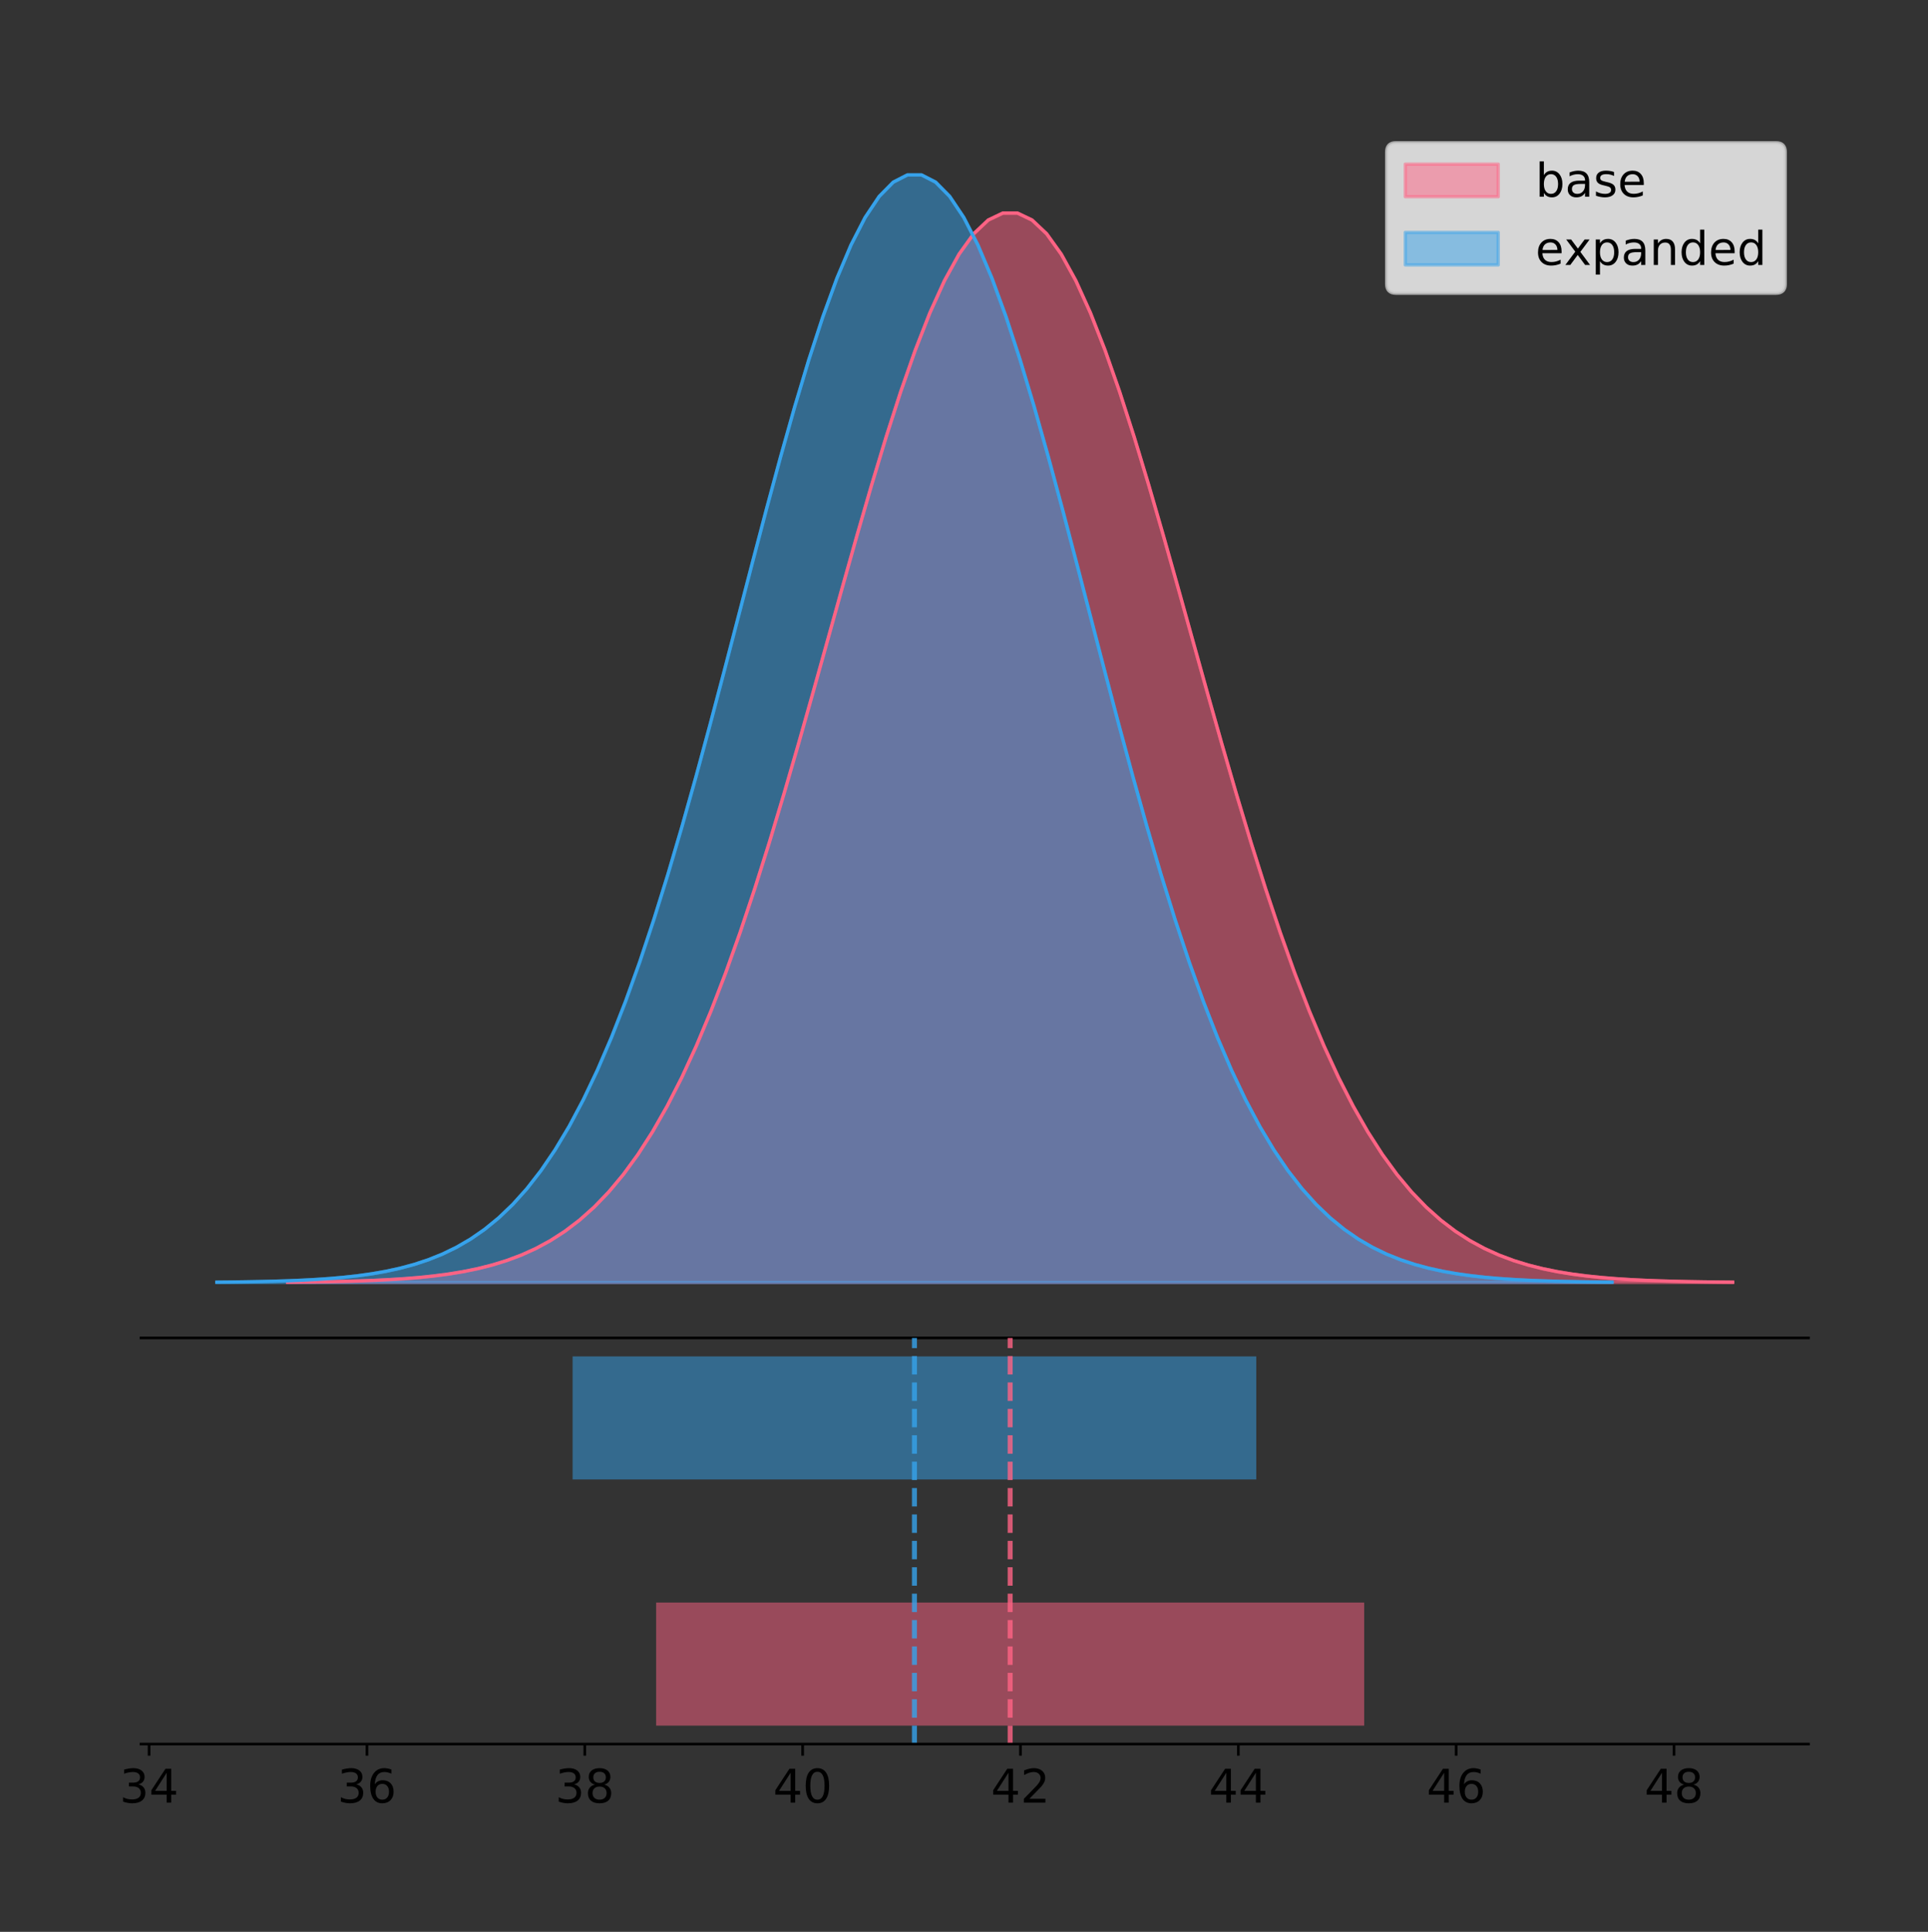 <?xml version="1.0" encoding="utf-8" standalone="no"?>
<!DOCTYPE svg PUBLIC "-//W3C//DTD SVG 1.1//EN"
  "http://www.w3.org/Graphics/SVG/1.1/DTD/svg11.dtd">
<!-- Created with matplotlib (https://matplotlib.org/) -->
<svg height="581.789pt" version="1.1" viewBox="0 0 580.673 581.789" width="580.673pt" xmlns="http://www.w3.org/2000/svg" xmlns:xlink="http://www.w3.org/1999/xlink">
 <rect x="0" y="0" width="580.673" height="581.789" fill="#333333" stroke="none"/>
 <defs>
  <style type="text/css">
*{stroke-linecap:butt;stroke-linejoin:round;}
  </style>
 </defs>
 <g id="figure_1">
  <g id="patch_1">
   <path d="M 0 581.789 
L 580.673 581.789 
L 580.673 0 
L 0 0 
z
" style="fill:none;"/>
  </g>
  <g id="axes_1">
   <g id="patch_2">
    <path d="M 42.473 402.93 
L 544.673 402.93 
L 544.673 36 
L 42.473 36 
z
" style="fill:none;"/>
   </g>
   <g id="PolyCollection_1">
    <defs>
     <path d="M 86.63 -195.538 
L 86.63 -195.646 
L 91.026 -195.687 
L 95.422 -195.742 
L 99.818 -195.815 
L 104.214 -195.912 
L 108.61 -196.04 
L 113.007 -196.207 
L 117.403 -196.423 
L 121.799 -196.703 
L 126.195 -197.06 
L 130.591 -197.515 
L 134.987 -198.088 
L 139.383 -198.806 
L 143.779 -199.699 
L 148.176 -200.802 
L 152.572 -202.154 
L 156.968 -203.799 
L 161.364 -205.785 
L 165.76 -208.166 
L 170.156 -211 
L 174.552 -214.346 
L 178.948 -218.267 
L 183.344 -222.827 
L 187.741 -228.089 
L 192.137 -234.112 
L 196.533 -240.952 
L 200.929 -248.657 
L 205.325 -257.266 
L 209.721 -266.802 
L 214.117 -277.276 
L 218.513 -288.679 
L 222.91 -300.983 
L 227.306 -314.134 
L 231.702 -328.058 
L 236.098 -342.653 
L 240.494 -357.792 
L 244.89 -373.324 
L 249.286 -389.076 
L 253.682 -404.851 
L 258.078 -420.439 
L 262.475 -435.615 
L 266.871 -450.147 
L 271.267 -463.801 
L 275.663 -476.348 
L 280.059 -487.568 
L 284.455 -497.26 
L 288.851 -505.245 
L 293.247 -511.372 
L 297.643 -515.524 
L 302.04 -517.62 
L 306.436 -517.62 
L 310.832 -515.524 
L 315.228 -511.372 
L 319.624 -505.245 
L 324.02 -497.26 
L 328.416 -487.568 
L 332.812 -476.348 
L 337.209 -463.801 
L 341.605 -450.147 
L 346.001 -435.615 
L 350.397 -420.439 
L 354.793 -404.851 
L 359.189 -389.076 
L 363.585 -373.324 
L 367.981 -357.792 
L 372.377 -342.653 
L 376.774 -328.058 
L 381.17 -314.134 
L 385.566 -300.983 
L 389.962 -288.679 
L 394.358 -277.276 
L 398.754 -266.802 
L 403.15 -257.266 
L 407.546 -248.657 
L 411.943 -240.952 
L 416.339 -234.112 
L 420.735 -228.089 
L 425.131 -222.827 
L 429.527 -218.267 
L 433.923 -214.346 
L 438.319 -211 
L 442.715 -208.166 
L 447.111 -205.785 
L 451.508 -203.799 
L 455.904 -202.154 
L 460.3 -200.802 
L 464.696 -199.699 
L 469.092 -198.806 
L 473.488 -198.088 
L 477.884 -197.515 
L 482.28 -197.06 
L 486.676 -196.703 
L 491.073 -196.423 
L 495.469 -196.207 
L 499.865 -196.04 
L 504.261 -195.912 
L 508.657 -195.815 
L 513.053 -195.742 
L 517.449 -195.687 
L 521.845 -195.646 
L 521.845 -195.538 
L 521.845 -195.538 
L 517.449 -195.538 
L 513.053 -195.538 
L 508.657 -195.538 
L 504.261 -195.538 
L 499.865 -195.538 
L 495.469 -195.538 
L 491.073 -195.538 
L 486.676 -195.538 
L 482.28 -195.538 
L 477.884 -195.538 
L 473.488 -195.538 
L 469.092 -195.538 
L 464.696 -195.538 
L 460.3 -195.538 
L 455.904 -195.538 
L 451.508 -195.538 
L 447.111 -195.538 
L 442.715 -195.538 
L 438.319 -195.538 
L 433.923 -195.538 
L 429.527 -195.538 
L 425.131 -195.538 
L 420.735 -195.538 
L 416.339 -195.538 
L 411.943 -195.538 
L 407.546 -195.538 
L 403.15 -195.538 
L 398.754 -195.538 
L 394.358 -195.538 
L 389.962 -195.538 
L 385.566 -195.538 
L 381.17 -195.538 
L 376.774 -195.538 
L 372.377 -195.538 
L 367.981 -195.538 
L 363.585 -195.538 
L 359.189 -195.538 
L 354.793 -195.538 
L 350.397 -195.538 
L 346.001 -195.538 
L 341.605 -195.538 
L 337.209 -195.538 
L 332.812 -195.538 
L 328.416 -195.538 
L 324.02 -195.538 
L 319.624 -195.538 
L 315.228 -195.538 
L 310.832 -195.538 
L 306.436 -195.538 
L 302.04 -195.538 
L 297.643 -195.538 
L 293.247 -195.538 
L 288.851 -195.538 
L 284.455 -195.538 
L 280.059 -195.538 
L 275.663 -195.538 
L 271.267 -195.538 
L 266.871 -195.538 
L 262.475 -195.538 
L 258.078 -195.538 
L 253.682 -195.538 
L 249.286 -195.538 
L 244.89 -195.538 
L 240.494 -195.538 
L 236.098 -195.538 
L 231.702 -195.538 
L 227.306 -195.538 
L 222.91 -195.538 
L 218.513 -195.538 
L 214.117 -195.538 
L 209.721 -195.538 
L 205.325 -195.538 
L 200.929 -195.538 
L 196.533 -195.538 
L 192.137 -195.538 
L 187.741 -195.538 
L 183.344 -195.538 
L 178.948 -195.538 
L 174.552 -195.538 
L 170.156 -195.538 
L 165.76 -195.538 
L 161.364 -195.538 
L 156.968 -195.538 
L 152.572 -195.538 
L 148.176 -195.538 
L 143.779 -195.538 
L 139.383 -195.538 
L 134.987 -195.538 
L 130.591 -195.538 
L 126.195 -195.538 
L 121.799 -195.538 
L 117.403 -195.538 
L 113.007 -195.538 
L 108.61 -195.538 
L 104.214 -195.538 
L 99.818 -195.538 
L 95.422 -195.538 
L 91.026 -195.538 
L 86.63 -195.538 
z
" id="mc28d2d5008" style="stroke:#ff6384;stroke-opacity:0.5;"/>
    </defs>
    <g clip-path="url(#p63760fb842)">
     <use style="fill:#ff6384;fill-opacity:0.5;stroke:#ff6384;stroke-opacity:0.5;" x="0" xlink:href="#mc28d2d5008" y="581.789"/>
    </g>
   </g>
   <g id="PolyCollection_2">
    <defs>
     <path d="M 65.3 -195.538 
L 65.3 -195.65 
L 69.545 -195.692 
L 73.789 -195.749 
L 78.034 -195.825 
L 82.279 -195.925 
L 86.523 -196.058 
L 90.768 -196.23 
L 95.013 -196.455 
L 99.257 -196.744 
L 103.502 -197.115 
L 107.747 -197.585 
L 111.992 -198.179 
L 116.236 -198.923 
L 120.481 -199.848 
L 124.726 -200.99 
L 128.97 -202.39 
L 133.215 -204.093 
L 137.46 -206.151 
L 141.704 -208.617 
L 145.949 -211.552 
L 150.194 -215.017 
L 154.438 -219.078 
L 158.683 -223.801 
L 162.928 -229.25 
L 167.172 -235.488 
L 171.417 -242.572 
L 175.662 -250.552 
L 179.906 -259.468 
L 184.151 -269.344 
L 188.396 -280.192 
L 192.641 -292.002 
L 196.885 -304.744 
L 201.13 -318.365 
L 205.375 -332.786 
L 209.619 -347.901 
L 213.864 -363.58 
L 218.109 -379.667 
L 222.353 -395.98 
L 226.598 -412.318 
L 230.843 -428.462 
L 235.087 -444.18 
L 239.332 -459.23 
L 243.577 -473.372 
L 247.821 -486.366 
L 252.066 -497.987 
L 256.311 -508.025 
L 260.555 -516.294 
L 264.8 -522.64 
L 269.045 -526.94 
L 273.29 -529.111 
L 277.534 -529.111 
L 281.779 -526.94 
L 286.024 -522.64 
L 290.268 -516.294 
L 294.513 -508.025 
L 298.758 -497.987 
L 303.002 -486.366 
L 307.247 -473.372 
L 311.492 -459.23 
L 315.736 -444.18 
L 319.981 -428.462 
L 324.226 -412.318 
L 328.47 -395.98 
L 332.715 -379.667 
L 336.96 -363.58 
L 341.205 -347.901 
L 345.449 -332.786 
L 349.694 -318.365 
L 353.939 -304.744 
L 358.183 -292.002 
L 362.428 -280.192 
L 366.673 -269.344 
L 370.917 -259.468 
L 375.162 -250.552 
L 379.407 -242.572 
L 383.651 -235.488 
L 387.896 -229.25 
L 392.141 -223.801 
L 396.385 -219.078 
L 400.63 -215.017 
L 404.875 -211.552 
L 409.119 -208.617 
L 413.364 -206.151 
L 417.609 -204.093 
L 421.854 -202.39 
L 426.098 -200.99 
L 430.343 -199.848 
L 434.588 -198.923 
L 438.832 -198.179 
L 443.077 -197.585 
L 447.322 -197.115 
L 451.566 -196.744 
L 455.811 -196.455 
L 460.056 -196.23 
L 464.3 -196.058 
L 468.545 -195.925 
L 472.79 -195.825 
L 477.034 -195.749 
L 481.279 -195.692 
L 485.524 -195.65 
L 485.524 -195.538 
L 485.524 -195.538 
L 481.279 -195.538 
L 477.034 -195.538 
L 472.79 -195.538 
L 468.545 -195.538 
L 464.3 -195.538 
L 460.056 -195.538 
L 455.811 -195.538 
L 451.566 -195.538 
L 447.322 -195.538 
L 443.077 -195.538 
L 438.832 -195.538 
L 434.588 -195.538 
L 430.343 -195.538 
L 426.098 -195.538 
L 421.854 -195.538 
L 417.609 -195.538 
L 413.364 -195.538 
L 409.119 -195.538 
L 404.875 -195.538 
L 400.63 -195.538 
L 396.385 -195.538 
L 392.141 -195.538 
L 387.896 -195.538 
L 383.651 -195.538 
L 379.407 -195.538 
L 375.162 -195.538 
L 370.917 -195.538 
L 366.673 -195.538 
L 362.428 -195.538 
L 358.183 -195.538 
L 353.939 -195.538 
L 349.694 -195.538 
L 345.449 -195.538 
L 341.205 -195.538 
L 336.96 -195.538 
L 332.715 -195.538 
L 328.47 -195.538 
L 324.226 -195.538 
L 319.981 -195.538 
L 315.736 -195.538 
L 311.492 -195.538 
L 307.247 -195.538 
L 303.002 -195.538 
L 298.758 -195.538 
L 294.513 -195.538 
L 290.268 -195.538 
L 286.024 -195.538 
L 281.779 -195.538 
L 277.534 -195.538 
L 273.29 -195.538 
L 269.045 -195.538 
L 264.8 -195.538 
L 260.555 -195.538 
L 256.311 -195.538 
L 252.066 -195.538 
L 247.821 -195.538 
L 243.577 -195.538 
L 239.332 -195.538 
L 235.087 -195.538 
L 230.843 -195.538 
L 226.598 -195.538 
L 222.353 -195.538 
L 218.109 -195.538 
L 213.864 -195.538 
L 209.619 -195.538 
L 205.375 -195.538 
L 201.13 -195.538 
L 196.885 -195.538 
L 192.641 -195.538 
L 188.396 -195.538 
L 184.151 -195.538 
L 179.906 -195.538 
L 175.662 -195.538 
L 171.417 -195.538 
L 167.172 -195.538 
L 162.928 -195.538 
L 158.683 -195.538 
L 154.438 -195.538 
L 150.194 -195.538 
L 145.949 -195.538 
L 141.704 -195.538 
L 137.46 -195.538 
L 133.215 -195.538 
L 128.97 -195.538 
L 124.726 -195.538 
L 120.481 -195.538 
L 116.236 -195.538 
L 111.992 -195.538 
L 107.747 -195.538 
L 103.502 -195.538 
L 99.257 -195.538 
L 95.013 -195.538 
L 90.768 -195.538 
L 86.523 -195.538 
L 82.279 -195.538 
L 78.034 -195.538 
L 73.789 -195.538 
L 69.545 -195.538 
L 65.3 -195.538 
z
" id="mc185fe6f7a" style="stroke:#36a2eb;stroke-opacity:0.5;"/>
    </defs>
    <g clip-path="url(#p63760fb842)">
     <use style="fill:#36a2eb;fill-opacity:0.5;stroke:#36a2eb;stroke-opacity:0.5;" x="0" xlink:href="#mc185fe6f7a" y="581.789"/>
    </g>
   </g>
   <g id="line2d_1">
    <path clip-path="url(#p63760fb842)" d="M 86.63 386.143 
L 91.026 386.102 
L 95.422 386.048 
L 99.818 385.974 
L 104.214 385.877 
L 108.61 385.75 
L 113.007 385.583 
L 117.403 385.366 
L 121.799 385.087 
L 126.195 384.729 
L 130.591 384.275 
L 134.987 383.701 
L 139.383 382.983 
L 143.779 382.09 
L 148.176 380.987 
L 152.572 379.635 
L 156.968 377.991 
L 161.364 376.004 
L 165.76 373.623 
L 170.156 370.789 
L 174.552 367.443 
L 178.948 363.522 
L 183.344 358.962 
L 187.741 353.701 
L 192.137 347.678 
L 196.533 340.837 
L 200.929 333.132 
L 205.325 324.524 
L 209.721 314.987 
L 214.117 304.513 
L 218.513 293.11 
L 222.91 280.807 
L 227.306 267.655 
L 231.702 253.731 
L 236.098 239.137 
L 240.494 223.997 
L 244.89 208.465 
L 249.286 192.714 
L 253.682 176.938 
L 258.078 161.35 
L 262.475 146.174 
L 266.871 131.642 
L 271.267 117.988 
L 275.663 105.441 
L 280.059 94.221 
L 284.455 84.529 
L 288.851 76.544 
L 293.247 70.417 
L 297.643 66.265 
L 302.04 64.169 
L 306.436 64.169 
L 310.832 66.265 
L 315.228 70.417 
L 319.624 76.544 
L 324.02 84.529 
L 328.416 94.221 
L 332.812 105.441 
L 337.209 117.988 
L 341.605 131.642 
L 346.001 146.174 
L 350.397 161.35 
L 354.793 176.938 
L 359.189 192.714 
L 363.585 208.465 
L 367.981 223.997 
L 372.377 239.137 
L 376.774 253.731 
L 381.17 267.655 
L 385.566 280.807 
L 389.962 293.11 
L 394.358 304.513 
L 398.754 314.987 
L 403.15 324.524 
L 407.546 333.132 
L 411.943 340.837 
L 416.339 347.678 
L 420.735 353.701 
L 425.131 358.962 
L 429.527 363.522 
L 433.923 367.443 
L 438.319 370.789 
L 442.715 373.623 
L 447.111 376.004 
L 451.508 377.991 
L 455.904 379.635 
L 460.3 380.987 
L 464.696 382.09 
L 469.092 382.983 
L 473.488 383.701 
L 477.884 384.275 
L 482.28 384.729 
L 486.676 385.087 
L 491.073 385.366 
L 495.469 385.583 
L 499.865 385.75 
L 504.261 385.877 
L 508.657 385.974 
L 513.053 386.048 
L 517.449 386.102 
L 521.845 386.143 
" style="fill:none;stroke:#ff6384;stroke-linecap:square;"/>
   </g>
   <g id="line2d_2">
    <path clip-path="url(#p63760fb842)" d="M 65.3 386.139 
L 69.545 386.097 
L 73.789 386.04 
L 78.034 385.965 
L 82.279 385.864 
L 86.523 385.732 
L 90.768 385.559 
L 95.013 385.334 
L 99.257 385.045 
L 103.502 384.675 
L 107.747 384.204 
L 111.992 383.61 
L 116.236 382.867 
L 120.481 381.941 
L 124.726 380.799 
L 128.97 379.399 
L 133.215 377.696 
L 137.46 375.639 
L 141.704 373.172 
L 145.949 370.238 
L 150.194 366.772 
L 154.438 362.711 
L 158.683 357.989 
L 162.928 352.539 
L 167.172 346.301 
L 171.417 339.217 
L 175.662 331.237 
L 179.906 322.322 
L 184.151 312.445 
L 188.396 301.597 
L 192.641 289.787 
L 196.885 277.045 
L 201.13 263.424 
L 205.375 249.004 
L 209.619 233.888 
L 213.864 218.209 
L 218.109 202.123 
L 222.353 185.809 
L 226.598 169.471 
L 230.843 153.327 
L 235.087 137.61 
L 239.332 122.559 
L 243.577 108.418 
L 247.821 95.423 
L 252.066 83.803 
L 256.311 73.765 
L 260.555 65.495 
L 264.8 59.15 
L 269.045 54.85 
L 273.29 52.679 
L 277.534 52.679 
L 281.779 54.85 
L 286.024 59.15 
L 290.268 65.495 
L 294.513 73.765 
L 298.758 83.803 
L 303.002 95.423 
L 307.247 108.418 
L 311.492 122.559 
L 315.736 137.61 
L 319.981 153.327 
L 324.226 169.471 
L 328.47 185.809 
L 332.715 202.123 
L 336.96 218.209 
L 341.205 233.888 
L 345.449 249.004 
L 349.694 263.424 
L 353.939 277.045 
L 358.183 289.787 
L 362.428 301.597 
L 366.673 312.445 
L 370.917 322.322 
L 375.162 331.237 
L 379.407 339.217 
L 383.651 346.301 
L 387.896 352.539 
L 392.141 357.989 
L 396.385 362.711 
L 400.63 366.772 
L 404.875 370.238 
L 409.119 373.172 
L 413.364 375.639 
L 417.609 377.696 
L 421.854 379.399 
L 426.098 380.799 
L 430.343 381.941 
L 434.588 382.867 
L 438.832 383.61 
L 443.077 384.204 
L 447.322 384.675 
L 451.566 385.045 
L 455.811 385.334 
L 460.056 385.559 
L 464.3 385.732 
L 468.545 385.864 
L 472.79 385.965 
L 477.034 386.04 
L 481.279 386.097 
L 485.524 386.139 
" style="fill:none;stroke:#36a2eb;stroke-linecap:square;"/>
   </g>
   <g id="patch_3">
    <path d="M 42.473 402.93 
L 544.673 402.93 
" style="fill:none;stroke:#000000;stroke-linecap:square;stroke-linejoin:miter;stroke-width:0.8;"/>
   </g>
   <g id="legend_1">
    <g id="patch_4">
     <path d="M 420.445 88.299 
L 534.873 88.299 
Q 537.673 88.299 537.673 85.499 
L 537.673 45.8 
Q 537.673 43 534.873 43 
L 420.445 43 
Q 417.645 43 417.645 45.8 
L 417.645 85.499 
Q 417.645 88.299 420.445 88.299 
z
" style="fill:#ffffff;opacity:0.8;stroke:#cccccc;stroke-linejoin:miter;"/>
    </g>
    <g id="patch_5">
     <path d="M 423.245 59.238 
L 451.245 59.238 
L 451.245 49.438 
L 423.245 49.438 
z
" style="fill:#ff6384;opacity:0.5;stroke:#ff6384;stroke-linejoin:miter;"/>
    </g>
    <g id="text_1">
     <!-- base -->
     <defs>
      <path d="M 48.688 27.297 
Q 48.688 37.203 44.609 42.844 
Q 40.531 48.484 33.406 48.484 
Q 26.266 48.484 22.188 42.844 
Q 18.109 37.203 18.109 27.297 
Q 18.109 17.391 22.188 11.75 
Q 26.266 6.109 33.406 6.109 
Q 40.531 6.109 44.609 11.75 
Q 48.688 17.391 48.688 27.297 
z
M 18.109 46.391 
Q 20.953 51.266 25.266 53.625 
Q 29.594 56 35.594 56 
Q 45.562 56 51.781 48.094 
Q 58.016 40.188 58.016 27.297 
Q 58.016 14.406 51.781 6.484 
Q 45.562 -1.422 35.594 -1.422 
Q 29.594 -1.422 25.266 0.953 
Q 20.953 3.328 18.109 8.203 
L 18.109 0 
L 9.078 0 
L 9.078 75.984 
L 18.109 75.984 
z
" id="DejaVuSans-98"/>
      <path d="M 34.281 27.484 
Q 23.391 27.484 19.188 25 
Q 14.984 22.516 14.984 16.5 
Q 14.984 11.719 18.141 8.906 
Q 21.297 6.109 26.703 6.109 
Q 34.188 6.109 38.703 11.406 
Q 43.219 16.703 43.219 25.484 
L 43.219 27.484 
z
M 52.203 31.203 
L 52.203 0 
L 43.219 0 
L 43.219 8.297 
Q 40.141 3.328 35.547 0.953 
Q 30.953 -1.422 24.312 -1.422 
Q 15.922 -1.422 10.953 3.297 
Q 6 8.016 6 15.922 
Q 6 25.141 12.172 29.828 
Q 18.359 34.516 30.609 34.516 
L 43.219 34.516 
L 43.219 35.406 
Q 43.219 41.609 39.141 45 
Q 35.062 48.391 27.688 48.391 
Q 23 48.391 18.547 47.266 
Q 14.109 46.141 10.016 43.891 
L 10.016 52.203 
Q 14.938 54.109 19.578 55.047 
Q 24.219 56 28.609 56 
Q 40.484 56 46.344 49.844 
Q 52.203 43.703 52.203 31.203 
z
" id="DejaVuSans-97"/>
      <path d="M 44.281 53.078 
L 44.281 44.578 
Q 40.484 46.531 36.375 47.5 
Q 32.281 48.484 27.875 48.484 
Q 21.188 48.484 17.844 46.438 
Q 14.5 44.391 14.5 40.281 
Q 14.5 37.156 16.891 35.375 
Q 19.281 33.594 26.516 31.984 
L 29.594 31.297 
Q 39.156 29.25 43.188 25.516 
Q 47.219 21.781 47.219 15.094 
Q 47.219 7.469 41.188 3.016 
Q 35.156 -1.422 24.609 -1.422 
Q 20.219 -1.422 15.453 -0.562 
Q 10.688 0.297 5.422 2 
L 5.422 11.281 
Q 10.406 8.688 15.234 7.391 
Q 20.062 6.109 24.812 6.109 
Q 31.156 6.109 34.562 8.281 
Q 37.984 10.453 37.984 14.406 
Q 37.984 18.062 35.516 20.016 
Q 33.062 21.969 24.703 23.781 
L 21.578 24.516 
Q 13.234 26.266 9.516 29.906 
Q 5.812 33.547 5.812 39.891 
Q 5.812 47.609 11.281 51.797 
Q 16.75 56 26.812 56 
Q 31.781 56 36.172 55.266 
Q 40.578 54.547 44.281 53.078 
z
" id="DejaVuSans-115"/>
      <path d="M 56.203 29.594 
L 56.203 25.203 
L 14.891 25.203 
Q 15.484 15.922 20.484 11.062 
Q 25.484 6.203 34.422 6.203 
Q 39.594 6.203 44.453 7.469 
Q 49.312 8.734 54.109 11.281 
L 54.109 2.781 
Q 49.266 0.734 44.188 -0.344 
Q 39.109 -1.422 33.891 -1.422 
Q 20.797 -1.422 13.156 6.188 
Q 5.516 13.812 5.516 26.812 
Q 5.516 40.234 12.766 48.109 
Q 20.016 56 32.328 56 
Q 43.359 56 49.781 48.891 
Q 56.203 41.797 56.203 29.594 
z
M 47.219 32.234 
Q 47.125 39.594 43.094 43.984 
Q 39.062 48.391 32.422 48.391 
Q 24.906 48.391 20.391 44.141 
Q 15.875 39.891 15.188 32.172 
z
" id="DejaVuSans-101"/>
     </defs>
     <g transform="translate(462.445 59.238)scale(0.14 -0.14)">
      <use xlink:href="#DejaVuSans-98"/>
      <use x="63.477" xlink:href="#DejaVuSans-97"/>
      <use x="124.756" xlink:href="#DejaVuSans-115"/>
      <use x="176.855" xlink:href="#DejaVuSans-101"/>
     </g>
    </g>
    <g id="patch_6">
     <path d="M 423.245 79.787 
L 451.245 79.787 
L 451.245 69.987 
L 423.245 69.987 
z
" style="fill:#36a2eb;opacity:0.5;stroke:#36a2eb;stroke-linejoin:miter;"/>
    </g>
    <g id="text_2">
     <!-- expanded -->
     <defs>
      <path d="M 54.891 54.688 
L 35.109 28.078 
L 55.906 0 
L 45.312 0 
L 29.391 21.484 
L 13.484 0 
L 2.875 0 
L 24.125 28.609 
L 4.688 54.688 
L 15.281 54.688 
L 29.781 35.203 
L 44.281 54.688 
z
" id="DejaVuSans-120"/>
      <path d="M 18.109 8.203 
L 18.109 -20.797 
L 9.078 -20.797 
L 9.078 54.688 
L 18.109 54.688 
L 18.109 46.391 
Q 20.953 51.266 25.266 53.625 
Q 29.594 56 35.594 56 
Q 45.562 56 51.781 48.094 
Q 58.016 40.188 58.016 27.297 
Q 58.016 14.406 51.781 6.484 
Q 45.562 -1.422 35.594 -1.422 
Q 29.594 -1.422 25.266 0.953 
Q 20.953 3.328 18.109 8.203 
z
M 48.688 27.297 
Q 48.688 37.203 44.609 42.844 
Q 40.531 48.484 33.406 48.484 
Q 26.266 48.484 22.188 42.844 
Q 18.109 37.203 18.109 27.297 
Q 18.109 17.391 22.188 11.75 
Q 26.266 6.109 33.406 6.109 
Q 40.531 6.109 44.609 11.75 
Q 48.688 17.391 48.688 27.297 
z
" id="DejaVuSans-112"/>
      <path d="M 54.891 33.016 
L 54.891 0 
L 45.906 0 
L 45.906 32.719 
Q 45.906 40.484 42.875 44.328 
Q 39.844 48.188 33.797 48.188 
Q 26.516 48.188 22.312 43.547 
Q 18.109 38.922 18.109 30.906 
L 18.109 0 
L 9.078 0 
L 9.078 54.688 
L 18.109 54.688 
L 18.109 46.188 
Q 21.344 51.125 25.703 53.562 
Q 30.078 56 35.797 56 
Q 45.219 56 50.047 50.172 
Q 54.891 44.344 54.891 33.016 
z
" id="DejaVuSans-110"/>
      <path d="M 45.406 46.391 
L 45.406 75.984 
L 54.391 75.984 
L 54.391 0 
L 45.406 0 
L 45.406 8.203 
Q 42.578 3.328 38.25 0.953 
Q 33.938 -1.422 27.875 -1.422 
Q 17.969 -1.422 11.734 6.484 
Q 5.516 14.406 5.516 27.297 
Q 5.516 40.188 11.734 48.094 
Q 17.969 56 27.875 56 
Q 33.938 56 38.25 53.625 
Q 42.578 51.266 45.406 46.391 
z
M 14.797 27.297 
Q 14.797 17.391 18.875 11.75 
Q 22.953 6.109 30.078 6.109 
Q 37.203 6.109 41.297 11.75 
Q 45.406 17.391 45.406 27.297 
Q 45.406 37.203 41.297 42.844 
Q 37.203 48.484 30.078 48.484 
Q 22.953 48.484 18.875 42.844 
Q 14.797 37.203 14.797 27.297 
z
" id="DejaVuSans-100"/>
     </defs>
     <g transform="translate(462.445 79.787)scale(0.14 -0.14)">
      <use xlink:href="#DejaVuSans-101"/>
      <use x="61.508" xlink:href="#DejaVuSans-120"/>
      <use x="120.688" xlink:href="#DejaVuSans-112"/>
      <use x="184.164" xlink:href="#DejaVuSans-97"/>
      <use x="245.443" xlink:href="#DejaVuSans-110"/>
      <use x="308.822" xlink:href="#DejaVuSans-100"/>
      <use x="372.299" xlink:href="#DejaVuSans-101"/>
      <use x="433.822" xlink:href="#DejaVuSans-100"/>
     </g>
    </g>
   </g>
  </g>
  <g id="axes_2">
   <g id="patch_7">
    <path d="M 42.473 525.24 
L 544.673 525.24 
L 544.673 402.93 
L 42.473 402.93 
z
" style="fill:none;"/>
   </g>
   <g id="patch_8">
    <path clip-path="url(#p24c0a06af6)" d="M 197.61 519.68 
L 410.865 519.68 
L 410.865 482.617 
L 197.61 482.617 
z
" style="fill:#ff6384;opacity:0.5;"/>
   </g>
   <g id="patch_9">
    <path clip-path="url(#p24c0a06af6)" d="M 172.457 445.553 
L 378.367 445.553 
L 378.367 408.49 
L 172.457 408.49 
z
" style="fill:#36a2eb;opacity:0.5;"/>
   </g>
   <g id="matplotlib.axis_1">
    <g id="xtick_1">
     <g id="line2d_3">
      <defs>
       <path d="M 0 0 
L 0 3.5 
" id="me25cbfcd0f" style="stroke:#000000;stroke-width:0.8;"/>
      </defs>
      <g>
       <use style="stroke:#000000;stroke-width:0.8;" x="44.907" xlink:href="#me25cbfcd0f" y="525.24"/>
      </g>
     </g>
     <g id="text_3">
      <!-- 34 -->
      <defs>
       <path d="M 40.578 39.312 
Q 47.656 37.797 51.625 33 
Q 55.609 28.219 55.609 21.188 
Q 55.609 10.406 48.188 4.484 
Q 40.766 -1.422 27.094 -1.422 
Q 22.516 -1.422 17.656 -0.516 
Q 12.797 0.391 7.625 2.203 
L 7.625 11.719 
Q 11.719 9.328 16.594 8.109 
Q 21.484 6.891 26.812 6.891 
Q 36.078 6.891 40.938 10.547 
Q 45.797 14.203 45.797 21.188 
Q 45.797 27.641 41.281 31.266 
Q 36.766 34.906 28.719 34.906 
L 20.219 34.906 
L 20.219 43.016 
L 29.109 43.016 
Q 36.375 43.016 40.234 45.922 
Q 44.094 48.828 44.094 54.297 
Q 44.094 59.906 40.109 62.906 
Q 36.141 65.922 28.719 65.922 
Q 24.656 65.922 20.016 65.031 
Q 15.375 64.156 9.812 62.312 
L 9.812 71.094 
Q 15.438 72.656 20.344 73.438 
Q 25.25 74.219 29.594 74.219 
Q 40.828 74.219 47.359 69.109 
Q 53.906 64.016 53.906 55.328 
Q 53.906 49.266 50.438 45.094 
Q 46.969 40.922 40.578 39.312 
z
" id="DejaVuSans-51"/>
       <path d="M 37.797 64.312 
L 12.891 25.391 
L 37.797 25.391 
z
M 35.203 72.906 
L 47.609 72.906 
L 47.609 25.391 
L 58.016 25.391 
L 58.016 17.188 
L 47.609 17.188 
L 47.609 0 
L 37.797 0 
L 37.797 17.188 
L 4.891 17.188 
L 4.891 26.703 
z
" id="DejaVuSans-52"/>
      </defs>
      <g transform="translate(36 542.878)scale(0.14 -0.14)">
       <use xlink:href="#DejaVuSans-51"/>
       <use x="63.623" xlink:href="#DejaVuSans-52"/>
      </g>
     </g>
    </g>
    <g id="xtick_2">
     <g id="line2d_4">
      <g>
       <use style="stroke:#000000;stroke-width:0.8;" x="110.518" xlink:href="#me25cbfcd0f" y="525.24"/>
      </g>
     </g>
     <g id="text_4">
      <!-- 36 -->
      <defs>
       <path d="M 33.016 40.375 
Q 26.375 40.375 22.484 35.828 
Q 18.609 31.297 18.609 23.391 
Q 18.609 15.531 22.484 10.953 
Q 26.375 6.391 33.016 6.391 
Q 39.656 6.391 43.531 10.953 
Q 47.406 15.531 47.406 23.391 
Q 47.406 31.297 43.531 35.828 
Q 39.656 40.375 33.016 40.375 
z
M 52.594 71.297 
L 52.594 62.312 
Q 48.875 64.062 45.094 64.984 
Q 41.312 65.922 37.594 65.922 
Q 27.828 65.922 22.672 59.328 
Q 17.531 52.734 16.797 39.406 
Q 19.672 43.656 24.016 45.922 
Q 28.375 48.188 33.594 48.188 
Q 44.578 48.188 50.953 41.516 
Q 57.328 34.859 57.328 23.391 
Q 57.328 12.156 50.688 5.359 
Q 44.047 -1.422 33.016 -1.422 
Q 20.359 -1.422 13.672 8.266 
Q 6.984 17.969 6.984 36.375 
Q 6.984 53.656 15.188 63.938 
Q 23.391 74.219 37.203 74.219 
Q 40.922 74.219 44.703 73.484 
Q 48.484 72.75 52.594 71.297 
z
" id="DejaVuSans-54"/>
      </defs>
      <g transform="translate(101.61 542.878)scale(0.14 -0.14)">
       <use xlink:href="#DejaVuSans-51"/>
       <use x="63.623" xlink:href="#DejaVuSans-54"/>
      </g>
     </g>
    </g>
    <g id="xtick_3">
     <g id="line2d_5">
      <g>
       <use style="stroke:#000000;stroke-width:0.8;" x="176.128" xlink:href="#me25cbfcd0f" y="525.24"/>
      </g>
     </g>
     <g id="text_5">
      <!-- 38 -->
      <defs>
       <path d="M 31.781 34.625 
Q 24.75 34.625 20.719 30.859 
Q 16.703 27.094 16.703 20.516 
Q 16.703 13.922 20.719 10.156 
Q 24.75 6.391 31.781 6.391 
Q 38.812 6.391 42.859 10.172 
Q 46.922 13.969 46.922 20.516 
Q 46.922 27.094 42.891 30.859 
Q 38.875 34.625 31.781 34.625 
z
M 21.922 38.812 
Q 15.578 40.375 12.031 44.719 
Q 8.5 49.078 8.5 55.328 
Q 8.5 64.062 14.719 69.141 
Q 20.953 74.219 31.781 74.219 
Q 42.672 74.219 48.875 69.141 
Q 55.078 64.062 55.078 55.328 
Q 55.078 49.078 51.531 44.719 
Q 48 40.375 41.703 38.812 
Q 48.828 37.156 52.797 32.312 
Q 56.781 27.484 56.781 20.516 
Q 56.781 9.906 50.312 4.234 
Q 43.844 -1.422 31.781 -1.422 
Q 19.734 -1.422 13.25 4.234 
Q 6.781 9.906 6.781 20.516 
Q 6.781 27.484 10.781 32.312 
Q 14.797 37.156 21.922 38.812 
z
M 18.312 54.391 
Q 18.312 48.734 21.844 45.562 
Q 25.391 42.391 31.781 42.391 
Q 38.141 42.391 41.719 45.562 
Q 45.312 48.734 45.312 54.391 
Q 45.312 60.062 41.719 63.234 
Q 38.141 66.406 31.781 66.406 
Q 25.391 66.406 21.844 63.234 
Q 18.312 60.062 18.312 54.391 
z
" id="DejaVuSans-56"/>
      </defs>
      <g transform="translate(167.22 542.878)scale(0.14 -0.14)">
       <use xlink:href="#DejaVuSans-51"/>
       <use x="63.623" xlink:href="#DejaVuSans-56"/>
      </g>
     </g>
    </g>
    <g id="xtick_4">
     <g id="line2d_6">
      <g>
       <use style="stroke:#000000;stroke-width:0.8;" x="241.738" xlink:href="#me25cbfcd0f" y="525.24"/>
      </g>
     </g>
     <g id="text_6">
      <!-- 40 -->
      <defs>
       <path d="M 31.781 66.406 
Q 24.172 66.406 20.328 58.906 
Q 16.5 51.422 16.5 36.375 
Q 16.5 21.391 20.328 13.891 
Q 24.172 6.391 31.781 6.391 
Q 39.453 6.391 43.281 13.891 
Q 47.125 21.391 47.125 36.375 
Q 47.125 51.422 43.281 58.906 
Q 39.453 66.406 31.781 66.406 
z
M 31.781 74.219 
Q 44.047 74.219 50.516 64.516 
Q 56.984 54.828 56.984 36.375 
Q 56.984 17.969 50.516 8.266 
Q 44.047 -1.422 31.781 -1.422 
Q 19.531 -1.422 13.062 8.266 
Q 6.594 17.969 6.594 36.375 
Q 6.594 54.828 13.062 64.516 
Q 19.531 74.219 31.781 74.219 
z
" id="DejaVuSans-48"/>
      </defs>
      <g transform="translate(232.83 542.878)scale(0.14 -0.14)">
       <use xlink:href="#DejaVuSans-52"/>
       <use x="63.623" xlink:href="#DejaVuSans-48"/>
      </g>
     </g>
    </g>
    <g id="xtick_5">
     <g id="line2d_7">
      <g>
       <use style="stroke:#000000;stroke-width:0.8;" x="307.348" xlink:href="#me25cbfcd0f" y="525.24"/>
      </g>
     </g>
     <g id="text_7">
      <!-- 42 -->
      <defs>
       <path d="M 19.188 8.297 
L 53.609 8.297 
L 53.609 0 
L 7.328 0 
L 7.328 8.297 
Q 12.938 14.109 22.625 23.891 
Q 32.328 33.688 34.812 36.531 
Q 39.547 41.844 41.422 45.531 
Q 43.312 49.219 43.312 52.781 
Q 43.312 58.594 39.234 62.25 
Q 35.156 65.922 28.609 65.922 
Q 23.969 65.922 18.812 64.312 
Q 13.672 62.703 7.812 59.422 
L 7.812 69.391 
Q 13.766 71.781 18.938 73 
Q 24.125 74.219 28.422 74.219 
Q 39.75 74.219 46.484 68.547 
Q 53.219 62.891 53.219 53.422 
Q 53.219 48.922 51.531 44.891 
Q 49.859 40.875 45.406 35.406 
Q 44.188 33.984 37.641 27.219 
Q 31.109 20.453 19.188 8.297 
z
" id="DejaVuSans-50"/>
      </defs>
      <g transform="translate(298.44 542.878)scale(0.14 -0.14)">
       <use xlink:href="#DejaVuSans-52"/>
       <use x="63.623" xlink:href="#DejaVuSans-50"/>
      </g>
     </g>
    </g>
    <g id="xtick_6">
     <g id="line2d_8">
      <g>
       <use style="stroke:#000000;stroke-width:0.8;" x="372.958" xlink:href="#me25cbfcd0f" y="525.24"/>
      </g>
     </g>
     <g id="text_8">
      <!-- 44 -->
      <g transform="translate(364.05 542.878)scale(0.14 -0.14)">
       <use xlink:href="#DejaVuSans-52"/>
       <use x="63.623" xlink:href="#DejaVuSans-52"/>
      </g>
     </g>
    </g>
    <g id="xtick_7">
     <g id="line2d_9">
      <g>
       <use style="stroke:#000000;stroke-width:0.8;" x="438.568" xlink:href="#me25cbfcd0f" y="525.24"/>
      </g>
     </g>
     <g id="text_9">
      <!-- 46 -->
      <g transform="translate(429.66 542.878)scale(0.14 -0.14)">
       <use xlink:href="#DejaVuSans-52"/>
       <use x="63.623" xlink:href="#DejaVuSans-54"/>
      </g>
     </g>
    </g>
    <g id="xtick_8">
     <g id="line2d_10">
      <g>
       <use style="stroke:#000000;stroke-width:0.8;" x="504.178" xlink:href="#me25cbfcd0f" y="525.24"/>
      </g>
     </g>
     <g id="text_10">
      <!-- 48 -->
      <g transform="translate(495.27 542.878)scale(0.14 -0.14)">
       <use xlink:href="#DejaVuSans-52"/>
       <use x="63.623" xlink:href="#DejaVuSans-56"/>
      </g>
     </g>
    </g>
   </g>
   <g id="line2d_11">
    <path clip-path="url(#p24c0a06af6)" d="M 304.238 525.24 
L 304.238 402.93 
" style="fill:none;stroke:#ff6384;stroke-dasharray:5.55,2.4;stroke-dashoffset:0;stroke-opacity:0.8;stroke-width:1.5;"/>
   </g>
   <g id="line2d_12">
    <path clip-path="url(#p24c0a06af6)" d="M 275.412 525.24 
L 275.412 402.93 
" style="fill:none;stroke:#36a2eb;stroke-dasharray:5.55,2.4;stroke-dashoffset:0;stroke-opacity:0.8;stroke-width:1.5;"/>
   </g>
   <g id="patch_10">
    <path d="M 42.473 525.24 
L 544.673 525.24 
" style="fill:none;stroke:#000000;stroke-linecap:square;stroke-linejoin:miter;stroke-width:0.8;"/>
   </g>
  </g>
 </g>
 <defs>
  <clipPath id="p63760fb842">
   <rect height="366.93" width="502.2" x="42.473" y="36"/>
  </clipPath>
  <clipPath id="p24c0a06af6">
   <rect height="122.31" width="502.2" x="42.473" y="402.93"/>
  </clipPath>
 </defs>
</svg>

